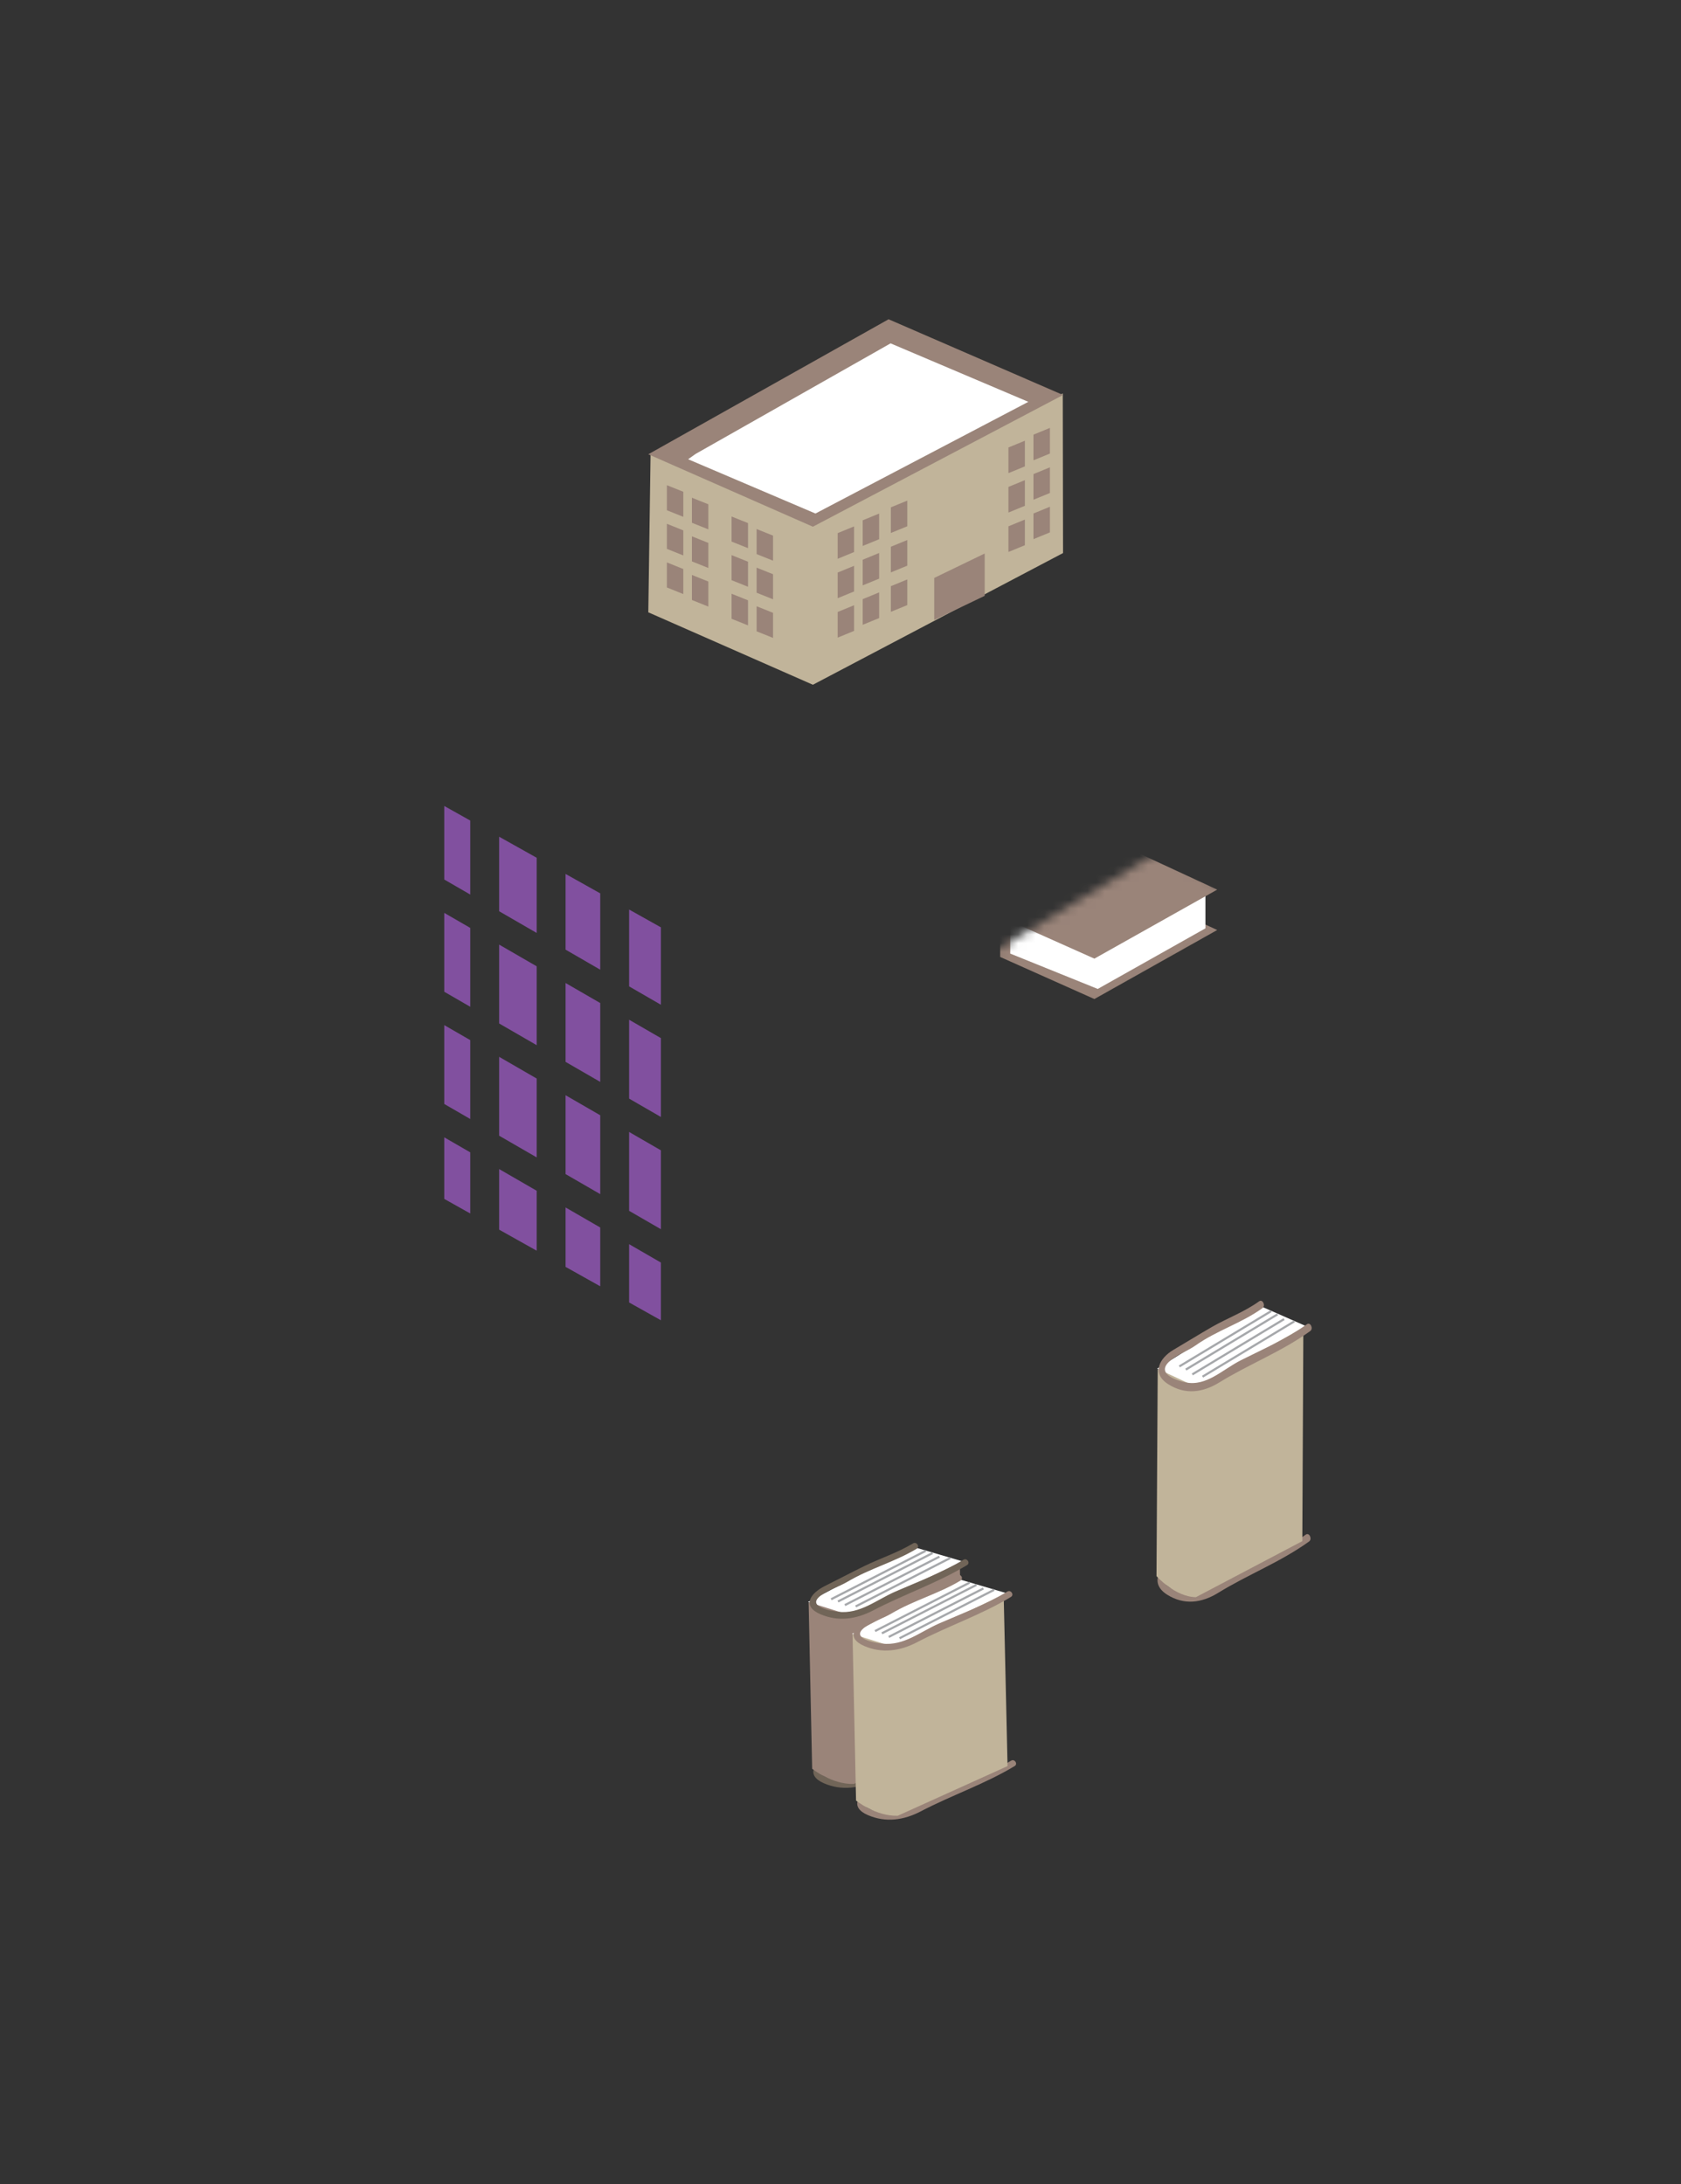 <?xml version="1.0" encoding="UTF-8" standalone="no"?>
<svg width="194px" height="252px" viewBox="0 0 194 252" version="1.1" xmlns="http://www.w3.org/2000/svg" xmlns:xlink="http://www.w3.org/1999/xlink" xmlns:sketch="http://www.bohemiancoding.com/sketch/ns">
    <rect x="0" y="0" width="194" height="252" fill="#333333" stroke="none"/>
    <!-- Generator: Sketch 3.3.2 (12043) - http://www.bohemiancoding.com/sketch -->
    <title>education</title>
    <desc>Created with Sketch.</desc>
    <defs>
        <path id="path-1" d="M0.85,12.397 L20.132,0.695 L28.992,6.323 L27.878,10.225 L11.215,19.754 L1.185,14.125 L0.85,12.397 Z"></path>
    </defs>
    <g id="Page-1" stroke="none" stroke-width="1" fill="none" fill-rule="evenodd" sketch:type="MSPage">
        <g id="education" sketch:type="MSArtboardGroup">
            <g id="Book" sketch:type="MSLayerGroup" transform="translate(93, 177.3)">
                <path d="M18.615,22.162 C16.127,23.666 13.408,24.678 10.753,25.836 C8.549,26.795 6.693,28.445 4.166,28.169 C3.405,28.085 0.411,27.599 2.154,26.29 C3.047,25.622 4.269,25.271 5.243,24.692 C7.783,23.18 10.682,22.421 13.209,20.896 C13.621,20.647 13.207,20.028 12.795,20.276 C11.016,21.35 9.043,21.979 7.182,22.888 C5.641,23.641 4.131,24.442 2.598,25.206 C0.943,26.03 -0.053,27.503 2.081,28.433 C4.163,29.338 6.267,29.017 8.214,27.998 C11.76,26.144 15.602,24.852 19.029,22.782 C19.441,22.533 19.026,21.914 18.615,22.162 L18.615,22.162 Z" id="Shape" fill="#716558" sketch:type="MSShapeGroup"></path>
                <path d="M18.213,22.785 L5.538,28.514 C2.998,28.59 0.729,26.76 0.729,26.76 L0.322,7.592 L7.228,6.876 L17.763,2.92 L18.213,22.785 L18.213,22.785 Z" id="Shape" fill="#9A8479" sketch:type="MSShapeGroup"></path>
                <path d="M12.314,1.139 L18.073,2.83 L5.096,9.041 L0.252,7.522 L12.314,1.139 Z" id="Shape" fill="#FFFFFF" sketch:type="MSShapeGroup"></path>
                <path d="M18.188,2.65 C15.7,4.152 12.981,5.165 10.326,6.322 C8.122,7.281 6.265,8.931 3.739,8.655 C2.978,8.573 -0.017,8.086 1.726,6.777 C2.619,6.109 3.842,5.757 4.815,5.179 C7.355,3.666 10.254,2.908 12.783,1.383 C13.194,1.135 12.78,0.515 12.368,0.763 C10.589,1.837 8.616,2.467 6.755,3.375 C5.215,4.128 3.704,4.929 2.17,5.693 C0.517,6.518 -0.48,7.991 1.653,8.919 C3.736,9.825 5.839,9.504 7.787,8.485 C11.333,6.631 15.175,5.339 18.601,3.268 C19.012,3.021 18.599,2.402 18.188,2.65 L18.188,2.65 Z" id="Shape" fill="#716558" sketch:type="MSShapeGroup"></path>
                <path d="M2.92,7.205 L13.842,1.615" id="Shape" stroke="#A6A8AB" stroke-width="0.25" sketch:type="MSShapeGroup"></path>
                <path d="M3.707,7.467 L14.628,1.875" id="Shape" stroke="#A6A8AB" stroke-width="0.25" sketch:type="MSShapeGroup"></path>
                <path d="M4.503,7.881 L15.424,2.29" id="Shape" stroke="#A6A8AB" stroke-width="0.25" sketch:type="MSShapeGroup"></path>
                <path d="M5.747,8.037 L16.668,2.446" id="Shape" stroke="#A6A8AB" stroke-width="0.25" sketch:type="MSShapeGroup"></path>
            </g>
            <g id="Book" sketch:type="MSLayerGroup" transform="translate(98, 181.3)">
                <path d="M18.682,21.832 C16.194,23.337 13.476,24.348 10.82,25.506 C8.616,26.465 6.76,28.115 4.233,27.839 C3.473,27.755 0.478,27.269 2.221,25.961 C3.114,25.292 4.337,24.941 5.31,24.362 C7.851,22.85 10.749,22.091 13.277,20.566 C13.689,20.317 13.274,19.698 12.862,19.946 C11.083,21.02 9.11,21.649 7.25,22.558 C5.708,23.311 4.199,24.113 2.665,24.876 C1.01,25.7 0.015,27.173 2.148,28.103 C4.231,29.008 6.334,28.687 8.282,27.668 C11.827,25.814 15.67,24.522 19.096,22.452 C19.508,22.204 19.093,21.584 18.682,21.832 L18.682,21.832 Z" id="Shape" fill="#9A8479" sketch:type="MSShapeGroup"></path>
                <path d="M18.279,22.455 L5.604,28.184 C3.065,28.26 0.795,26.43 0.795,26.43 L0.388,7.263 L7.294,6.546 L17.829,2.59 L18.279,22.455 L18.279,22.455 Z" id="Shape" fill="#C1B49A" sketch:type="MSShapeGroup"></path>
                <path d="M12.381,0.809 L18.141,2.5 L5.162,8.711 L0.318,7.192 L12.381,0.809 Z" id="Shape" fill="#FFFFFF" sketch:type="MSShapeGroup"></path>
                <path d="M18.254,2.32 C15.766,3.822 13.047,4.836 10.392,5.992 C8.188,6.951 6.332,8.601 3.805,8.325 C3.044,8.243 0.05,7.756 1.792,6.447 C2.686,5.779 3.908,5.427 4.882,4.849 C7.422,3.336 10.321,2.578 12.849,1.053 C13.26,0.805 12.846,0.185 12.434,0.433 C10.655,1.508 8.682,2.137 6.821,3.045 C5.281,3.798 3.77,4.599 2.237,5.363 C0.583,6.188 -0.414,7.661 1.72,8.589 C3.802,9.495 5.906,9.174 7.853,8.155 C11.399,6.301 15.241,5.009 18.668,2.938 C19.079,2.691 18.665,2.072 18.254,2.32 L18.254,2.32 Z" id="Shape" fill="#9A8479" sketch:type="MSShapeGroup"></path>
                <path d="M2.987,6.875 L13.908,1.285" id="Shape" stroke="#A6A8AB" stroke-width="0.25" sketch:type="MSShapeGroup"></path>
                <path d="M3.774,7.137 L14.695,1.546" id="Shape" stroke="#A6A8AB" stroke-width="0.25" sketch:type="MSShapeGroup"></path>
                <path d="M4.569,7.551 L15.49,1.96" id="Shape" stroke="#A6A8AB" stroke-width="0.25" sketch:type="MSShapeGroup"></path>
                <path d="M5.813,7.707 L16.734,2.116" id="Shape" stroke="#A6A8AB" stroke-width="0.25" sketch:type="MSShapeGroup"></path>
            </g>
            <g id="Book" sketch:type="MSLayerGroup" transform="translate(133, 149.3)">
                <path d="M17.697,27.748 C15.275,29.49 12.649,30.604 10.077,31.907 C7.941,32.984 6.123,34.94 3.713,34.466 C2.989,34.32 0.138,33.562 1.841,32.027 C2.715,31.244 3.894,30.871 4.841,30.202 C7.312,28.455 10.105,27.661 12.564,25.896 C12.966,25.609 12.585,24.816 12.183,25.102 C10.454,26.346 8.548,27.026 6.744,28.06 C5.25,28.914 3.785,29.833 2.297,30.702 C0.69,31.641 -0.303,33.42 1.713,34.687 C3.68,35.919 5.7,35.628 7.59,34.465 C11.032,32.345 14.742,30.938 18.077,28.542 C18.477,28.254 18.097,27.462 17.697,27.748 L17.697,27.748 Z" id="Shape" fill="#9A8479" sketch:type="MSShapeGroup"></path>
                <path d="M17.296,28.502 L5.016,34.966 C2.585,34.927 0.468,32.536 0.468,32.536 L0.609,8.69 L7.234,8.159 L17.418,3.788 L17.296,28.502 L17.296,28.502 Z" id="Shape" fill="#C1B49A" sketch:type="MSShapeGroup"></path>
                <path d="M12.255,1.291 L17.717,3.692 L5.132,10.739 L0.544,8.6 L12.255,1.291 Z" id="Shape" fill="#FFFFFF" sketch:type="MSShapeGroup"></path>
                <path d="M17.83,3.475 C15.408,5.212 12.78,6.332 10.21,7.63 C8.075,8.708 6.256,10.663 3.845,10.19 C3.121,10.048 0.271,9.288 1.972,7.751 C2.846,6.968 4.025,6.594 4.972,5.926 C7.444,4.179 10.237,3.386 12.697,1.62 C13.097,1.334 12.718,0.542 12.315,0.83 C10.586,2.073 8.681,2.752 6.877,3.784 C5.383,4.641 3.916,5.558 2.429,6.429 C0.825,7.368 -0.171,9.148 1.846,10.411 C3.811,11.645 5.832,11.355 7.723,10.189 C11.165,8.07 14.874,6.662 18.209,4.265 C18.608,3.978 18.229,3.188 17.83,3.475 L17.83,3.475 Z" id="Shape" fill="#9A8479" sketch:type="MSShapeGroup"></path>
                <path d="M3.104,8.343 L13.703,1.963" id="Shape" stroke="#A6A8AB" stroke-width="0.25" sketch:type="MSShapeGroup"></path>
                <path d="M3.85,8.711 L14.448,2.327" id="Shape" stroke="#A6A8AB" stroke-width="0.25" sketch:type="MSShapeGroup"></path>
                <path d="M4.599,9.266 L15.196,2.884" id="Shape" stroke="#A6A8AB" stroke-width="0.25" sketch:type="MSShapeGroup"></path>
                <path d="M5.783,9.524 L16.382,3.142" id="Shape" stroke="#A6A8AB" stroke-width="0.25" sketch:type="MSShapeGroup"></path>
            </g>
            <g id="Book" sketch:type="MSLayerGroup" transform="translate(114, 97.3)">
                <mask id="mask-2" sketch:name="SVGID_189_" fill="white">
                    <use xlink:href="#path-1"></use>
                </mask>
                <g id="SVGID_189_"></g>
                <g id="Group" mask="url(#mask-2)" sketch:type="MSShapeGroup">
                    <g transform="translate(1, 0)" id="Shape">
                        <path d="M0.426,13.104 L0.426,8.443 L4.504,8.443 L5.28,12.521 L0.426,13.104 Z" fill="#9A8479"></path>
                        <path d="M0.426,13.104 L14.989,5.142 L25.476,9.996 L11.3,17.958 L0.426,13.104 Z" fill="#9A8479"></path>
                        <path d="M1.591,8.249 L1.591,12.715 L11.688,16.793 L24.116,9.802 L24.116,5.336 L1.591,8.249 Z" fill="#FFFFFF"></path>
                        <path d="M0.426,8.443 L14.989,0.481 L25.476,5.336 L11.3,13.298 L0.426,8.443 Z" fill="#9A8479"></path>
                    </g>
                </g>
            </g>
            <g id="House" sketch:type="MSLayerGroup" transform="translate(74, 36.3)">
                <path d="M28.55,18.768 L1.081,16.079 L0.819,34.343 L19.813,42.7 L48.683,27.506 L48.651,9.094 L28.55,18.768 Z" id="Shape" fill="#C1B49A" sketch:type="MSShapeGroup"></path>
                <path d="M28.55,0.534 L0.819,16.109 L19.813,24.467 L48.683,9.271 L28.55,0.534 Z" id="Shape" fill="#9A8479" sketch:type="MSShapeGroup"></path>
                <path d="M33.817,35.229 L33.817,30.376 L39.639,27.559 L39.639,32.441 L33.817,35.229 Z M25.562,26.688 L27.459,25.91 L27.459,22.95 L25.562,23.729 L25.562,26.688 Z M22.671,28.167 L24.569,27.39 L24.569,24.43 L22.671,25.208 L22.671,28.167 Z M25.562,31.236 L27.459,30.458 L27.459,27.498 L25.562,28.276 L25.562,31.236 Z M22.671,32.715 L24.569,31.938 L24.569,28.979 L22.671,29.756 L22.671,32.715 Z M25.562,35.784 L27.459,35.006 L27.459,32.046 L25.562,32.824 L25.562,35.784 Z M28.811,25.191 L30.709,24.414 L30.709,21.454 L28.811,22.231 L28.811,25.191 Z M28.811,29.739 L30.709,28.962 L30.709,26.002 L28.811,26.779 L28.811,29.739 Z M28.811,34.287 L30.709,33.509 L30.709,30.55 L28.811,31.328 L28.811,34.287 Z M22.671,37.264 L24.569,36.486 L24.569,33.526 L22.671,34.304 L22.671,37.264 Z M45.271,16.805 L47.169,16.027 L47.169,13.068 L45.271,13.846 L45.271,16.805 Z M42.382,18.284 L44.279,17.507 L44.279,14.547 L42.382,15.325 L42.382,18.284 Z M45.271,21.354 L47.169,20.575 L47.169,17.615 L45.271,18.394 L45.271,21.354 Z M42.382,22.832 L44.279,22.055 L44.279,19.096 L42.382,19.874 L42.382,22.832 Z M45.271,25.901 L47.169,25.123 L47.169,22.163 L45.271,22.941 L45.271,25.901 Z M42.382,27.381 L44.279,26.604 L44.279,23.644 L42.382,24.421 L42.382,27.381 Z M4.859,23.326 L2.962,22.566 L2.962,19.676 L4.859,20.436 L4.859,23.326 Z M7.749,24.771 L5.852,24.012 L5.852,21.121 L7.749,21.881 L7.749,24.771 Z M4.859,27.781 L2.962,27.021 L2.962,24.131 L4.859,24.891 L4.859,27.781 Z M4.859,32.236 L2.962,31.477 L2.962,28.586 L4.859,29.346 L4.859,32.236 Z M7.749,33.682 L5.852,32.922 L5.852,30.031 L7.749,30.791 L7.749,33.682 Z M12.326,26.939 L10.429,26.18 L10.429,23.289 L12.326,24.049 L12.326,26.939 Z M15.216,28.385 L13.318,27.625 L13.318,24.734 L15.216,25.494 L15.216,28.385 Z M12.326,31.395 L10.429,30.635 L10.429,27.744 L12.326,28.504 L12.326,31.395 Z M15.216,32.84 L13.318,32.08 L13.318,29.189 L15.216,29.949 L15.216,32.84 Z M12.326,35.85 L10.429,35.09 L10.429,32.199 L12.326,32.959 L12.326,35.85 Z M15.216,37.295 L13.318,36.535 L13.318,33.645 L15.216,34.404 L15.216,37.295 Z M7.749,29.227 L5.852,28.467 L5.852,25.576 L7.749,26.336 L7.749,29.227 Z" id="Shape" fill="#9A8479" sketch:type="MSShapeGroup"></path>
                <path d="M6.259,16.081 L28.78,3.314 L44.677,10.06 L20.108,22.945 L5.416,16.684 L6.259,16.081 Z" id="Shape" fill="#FFFFFF" sketch:type="MSShapeGroup"></path>
            </g>
            <path d="M72.605,150.266 L76.271,152.319 L76.271,145.66 L72.605,143.541 L72.605,150.266 L72.605,150.266 Z M69.272,148.4 L65.271,146.159 L65.271,139.304 L69.272,141.615 L69.272,148.4 L69.272,148.4 Z M61.938,144.293 L57.605,141.866 L57.605,134.874 L61.938,137.378 L61.938,144.293 L61.938,144.293 Z M54.272,140 L51.271,138.319 L51.271,131.214 L54.272,132.948 L54.272,140 L54.272,140 Z M51.271,127.366 L51.271,118.266 L54.272,120 L54.272,129.1 L51.271,127.366 L51.271,127.366 Z M51.271,114.418 L51.271,105.319 L54.272,107.053 L54.272,116.152 L51.271,114.418 L51.271,114.418 Z M51.271,101.471 L51.271,92.986 L54.272,94.667 L54.272,103.205 L51.271,101.471 L51.271,101.471 Z M57.605,96.533 L61.938,98.96 L61.938,107.635 L57.605,105.131 L57.605,96.533 L57.605,96.533 Z M65.271,100.826 L69.272,103.067 L69.272,111.873 L65.271,109.561 L65.271,100.826 L65.271,100.826 Z M72.605,104.933 L76.271,106.986 L76.271,115.917 L72.605,113.799 L72.605,104.933 L72.605,104.933 Z M76.271,119.765 L76.271,128.864 L72.605,126.746 L72.605,117.647 L76.271,119.765 L76.271,119.765 Z M76.271,132.712 L76.271,141.812 L72.605,139.693 L72.605,130.594 L76.271,132.712 L76.271,132.712 Z M69.272,137.767 L69.272,128.668 L65.271,126.356 L65.271,135.455 L69.272,137.767 L69.272,137.767 Z M61.938,133.529 L61.938,124.43 L57.605,121.926 L57.605,131.026 L61.938,133.529 L61.938,133.529 Z M57.605,118.078 L57.605,108.979 L61.938,111.483 L61.938,120.582 L57.605,118.078 L57.605,118.078 Z M65.271,122.508 L65.271,113.409 L69.272,115.721 L69.272,124.82 L65.271,122.508 L65.271,122.508 Z" id="Shape" fill="#81509F" sketch:type="MSShapeGroup"></path>
        </g>
    </g>
</svg>
